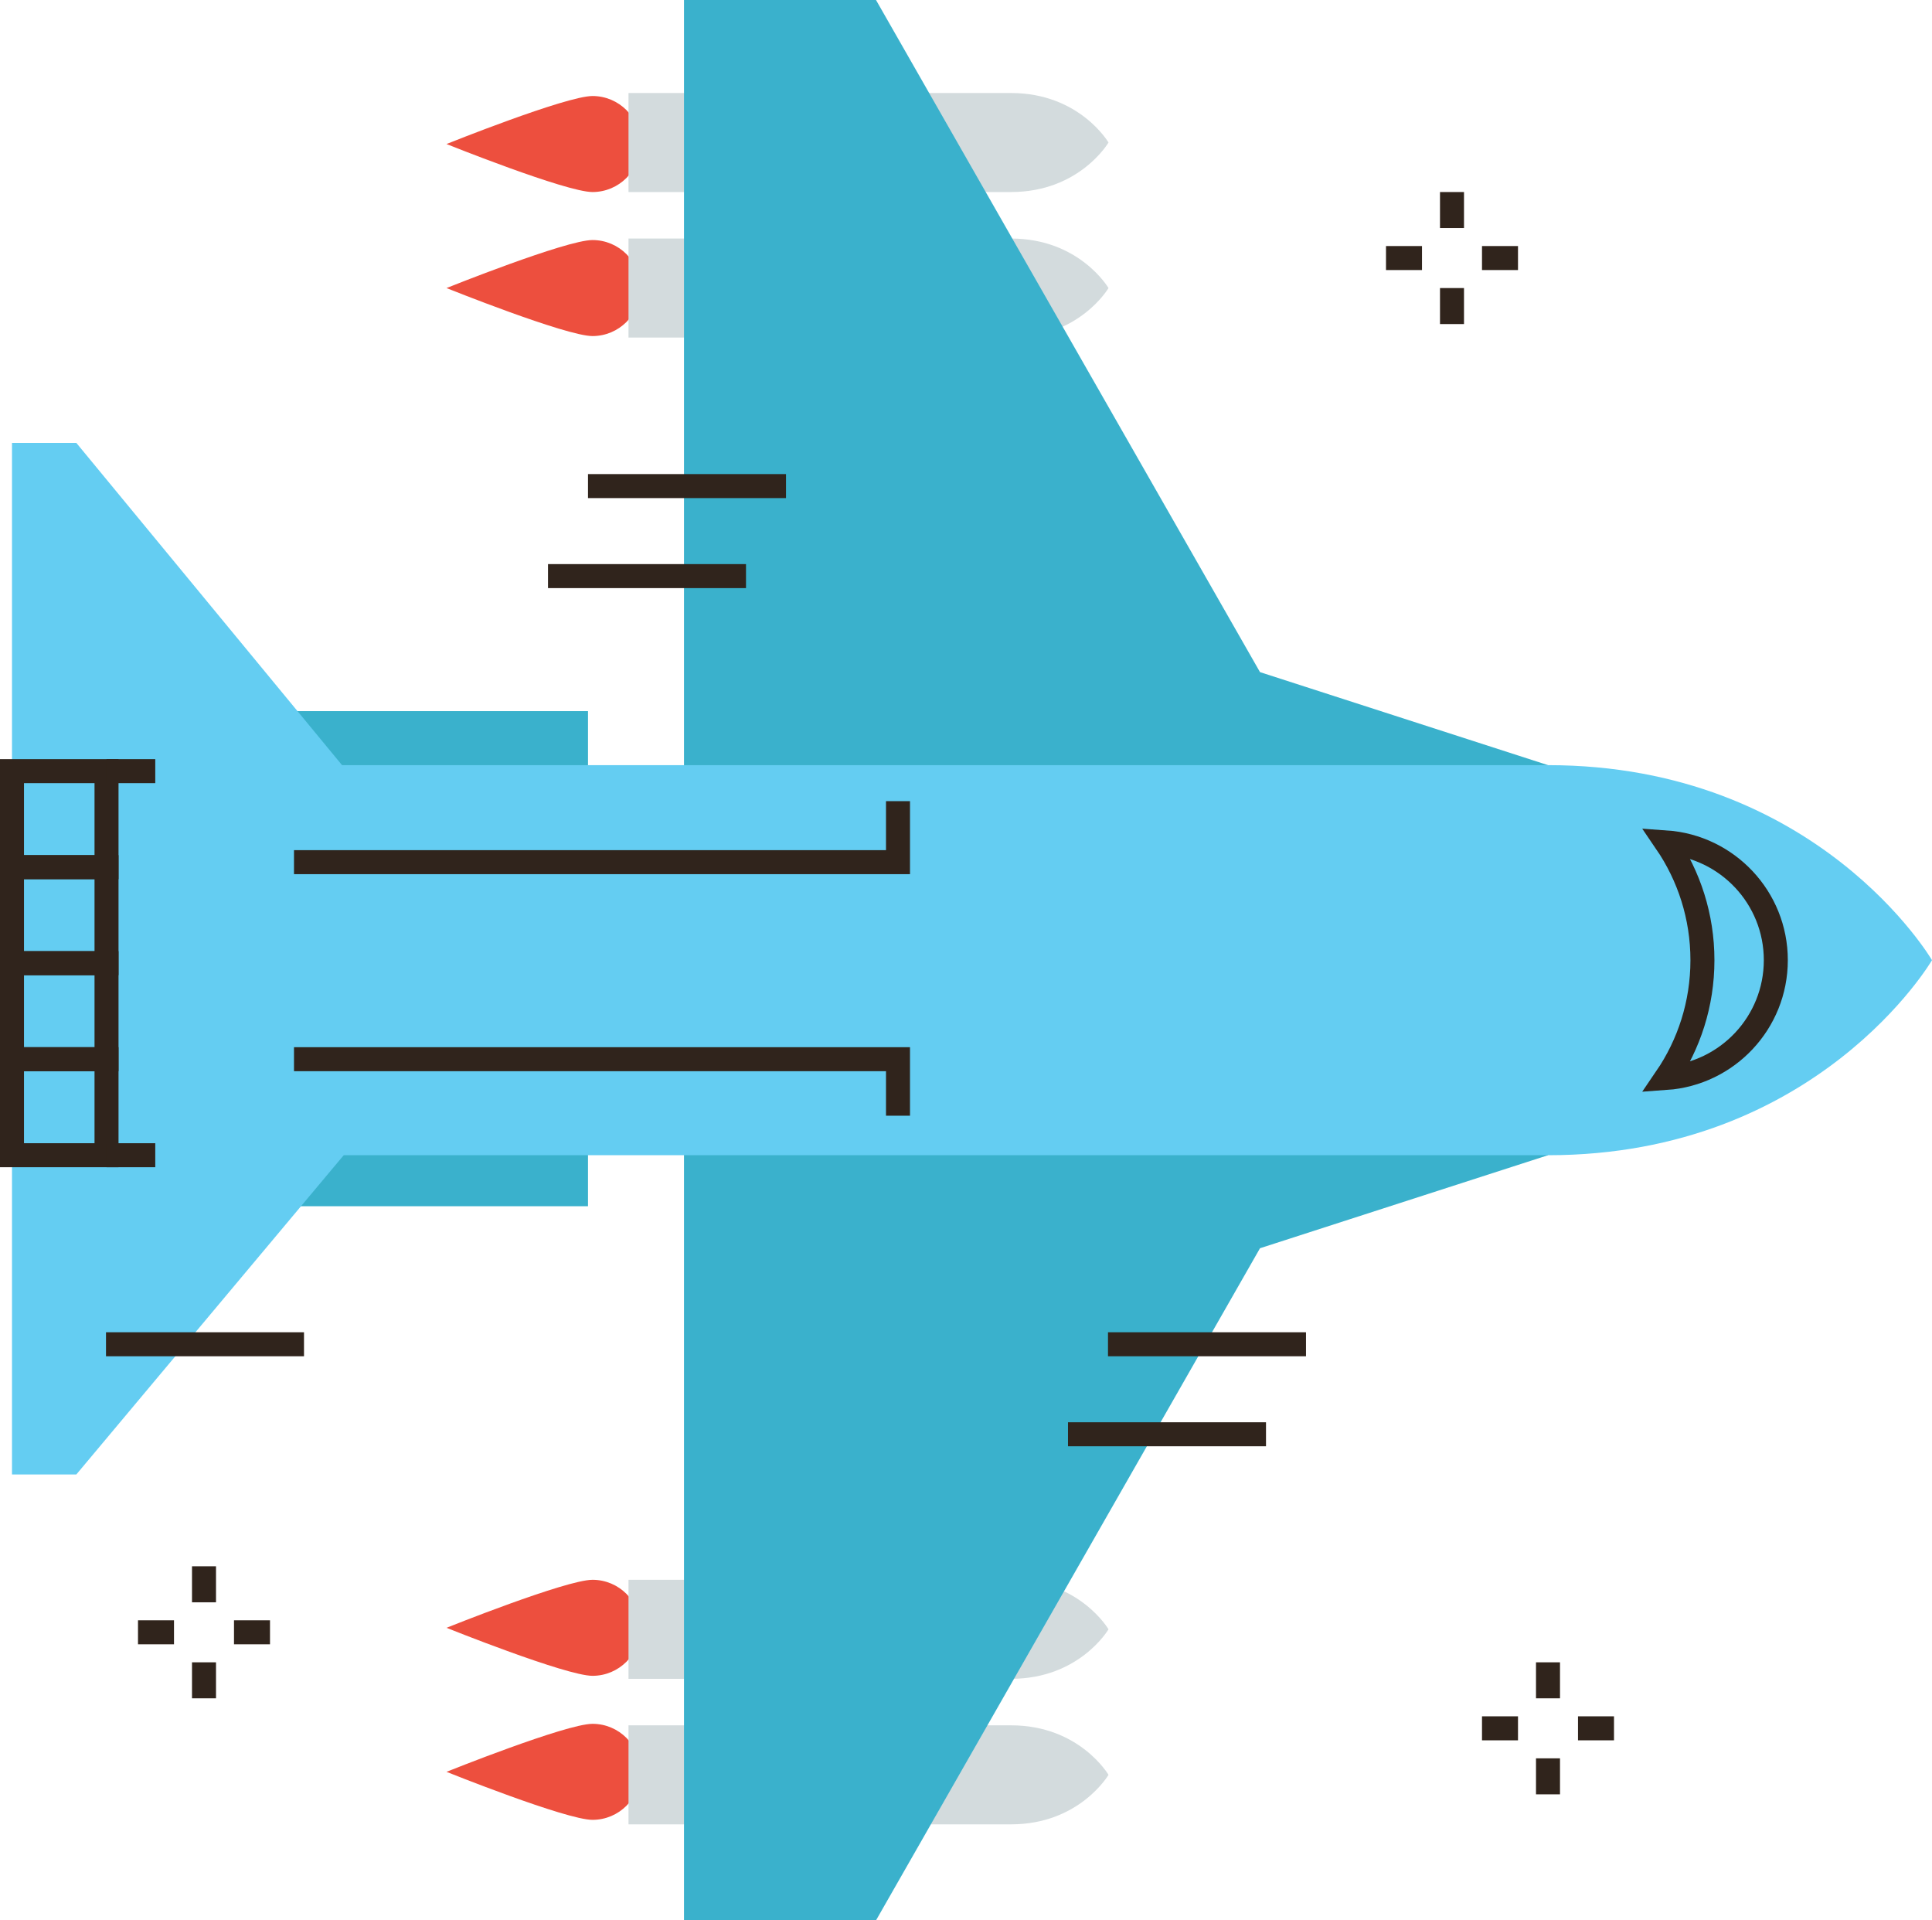 <?xml version="1.0" encoding="iso-8859-1"?>
<!-- Generator: Adobe Illustrator 16.0.0, SVG Export Plug-In . SVG Version: 6.00 Build 0)  -->
<!DOCTYPE svg PUBLIC "-//W3C//DTD SVG 1.1//EN" "http://www.w3.org/Graphics/SVG/1.1/DTD/svg11.dtd">
<svg version="1.1" xmlns="http://www.w3.org/2000/svg" xmlns:xlink="http://www.w3.org/1999/xlink" x="0px" y="0px" width="322px"
	 height="320px" viewBox="0 0 322 320" style="enable-background:new 0 0 322 320;" xml:space="preserve">
<g id="Layer_137">
	<g>
		<rect x="34" y="118.5" style="fill:#3AB1CC;" width="64" height="18"/>
		<rect x="34" y="183" style="fill:#3AB1CC;" width="64" height="18"/>
		<path style="fill:#ED4F3E;" d="M106.75,24c0-4.418-3.582-8-8-8s-24.334,8-24.334,8s19.916,8,24.334,8S106.75,28.418,106.75,24z"/>
		<path style="fill:#ED4F3E;" d="M106.75,48c0-4.418-3.582-8-8-8s-24.334,8-24.334,8s19.916,8,24.334,8S106.75,52.418,106.75,48z"/>
		<path style="fill:#ED4F3E;" d="M106.75,271.25c0-4.418-3.582-8-8-8s-24.334,8-24.334,8s19.916,8,24.334,8
			S106.75,275.668,106.75,271.25z"/>
		<path style="fill:#ED4F3E;" d="M106.75,295.25c0-4.418-3.582-8-8-8s-24.334,8-24.334,8s19.916,8,24.334,8
			S106.75,299.668,106.75,295.25z"/>
		<path style="fill:#D3DBDD;" d="M104.75,32c0,0,52.33,0,63.754,0c11.423,0,16.246-8.25,16.246-8.25s-4.823-8.25-16.246-8.25
			c-11.424,0-63.754,0-63.754,0"/>
		<path style="fill:#D3DBDD;" d="M104.75,56.25c0,0,52.33,0,63.754,0c11.423,0,16.246-8.25,16.246-8.25s-4.823-8.25-16.246-8.25
			c-11.424,0-63.754,0-63.754,0"/>
		<path style="fill:#D3DBDD;" d="M104.75,279.75c0,0,52.33,0,63.754,0c11.423,0,16.246-8.25,16.246-8.25s-4.823-8.25-16.246-8.25
			c-11.424,0-63.754,0-63.754,0"/>
		<path style="fill:#D3DBDD;" d="M104.75,304c0,0,52.33,0,63.754,0c11.423,0,16.246-8.25,16.246-8.25s-4.823-8.25-16.246-8.25
			c-11.424,0-63.754,0-63.754,0"/>
		<polyline style="fill:#3AB1CC;" points="114,127.5 114,0 146,0 210,112 258,127.5 258,192.5 210,208 146,320 114,320 114,192.5 		
			"/>
		<path style="fill:#64CDF2;" d="M50,192.5c0,0,163,0,208,0s64-32.5,64-32.5s-19-32.5-64-32.5s-208,0-208,0"/>
		<polyline style="fill:#64CDF2;" points="66.333,181.697 12.723,245.695 2,245.695 2,73.805 12.723,73.805 66.333,138.809 		"/>
		<rect x="2" y="128.5" style="fill:none;stroke:#30241C;stroke-width:4;stroke-miterlimit:10;" width="15.754" height="16"/>
		<rect x="2" y="144.5" style="fill:none;stroke:#30241C;stroke-width:4;stroke-miterlimit:10;" width="15.754" height="16"/>
		<rect x="2" y="160.5" style="fill:none;stroke:#30241C;stroke-width:4;stroke-miterlimit:10;" width="15.754" height="16"/>
		<rect x="2" y="176.5" style="fill:none;stroke:#30241C;stroke-width:4;stroke-miterlimit:10;" width="15.754" height="16"/>
		<line style="fill:none;stroke:#30241C;stroke-width:4;stroke-miterlimit:10;" x1="17.754" y1="128.5" x2="25.877" y2="128.5"/>
		<line style="fill:none;stroke:#30241C;stroke-width:4;stroke-miterlimit:10;" x1="17.754" y1="192.5" x2="25.877" y2="192.5"/>
		<line style="fill:none;stroke:#30241C;stroke-width:4;stroke-miterlimit:10;" x1="131" y1="81" x2="98" y2="81"/>
		<line style="fill:none;stroke:#30241C;stroke-width:4;stroke-miterlimit:10;" x1="124.334" y1="96" x2="91.334" y2="96"/>
		<line style="fill:none;stroke:#30241C;stroke-width:4;stroke-miterlimit:10;" x1="217.666" y1="224" x2="184.666" y2="224"/>
		<line style="fill:none;stroke:#30241C;stroke-width:4;stroke-miterlimit:10;" x1="211" y1="239" x2="178" y2="239"/>
		<line style="fill:none;stroke:#30241C;stroke-width:4;stroke-miterlimit:10;" x1="50.666" y1="224" x2="17.666" y2="224"/>
		<path style="fill:none;stroke:#30241C;stroke-width:4;stroke-miterlimit:10;" d="M295.97,160c0-10.4-8.066-18.91-18.283-19.631
			c3.817,5.592,6.052,12.35,6.052,19.631s-2.234,14.039-6.052,19.631C287.903,178.91,295.97,170.398,295.97,160z"/>
		<polyline style="fill:none;stroke:#30241C;stroke-width:4;stroke-miterlimit:10;" points="149.666,133.5 149.666,143.666 
			49,143.666 		"/>
		<polyline style="fill:none;stroke:#30241C;stroke-width:4;stroke-miterlimit:10;" points="149.666,185.916 149.666,176.5 
			149.666,176.5 49,176.5 		"/>
		<g>
			<line style="fill:none;stroke:#30241C;stroke-width:4;stroke-miterlimit:10;" x1="242" y1="32" x2="242" y2="38"/>
			<line style="fill:none;stroke:#30241C;stroke-width:4;stroke-miterlimit:10;" x1="242" y1="48" x2="242" y2="54"/>
			<line style="fill:none;stroke:#30241C;stroke-width:4;stroke-miterlimit:10;" x1="231" y1="43" x2="237" y2="43"/>
			<line style="fill:none;stroke:#30241C;stroke-width:4;stroke-miterlimit:10;" x1="247" y1="43" x2="253" y2="43"/>
		</g>
		<g>
			<line style="fill:none;stroke:#30241C;stroke-width:4;stroke-miterlimit:10;" x1="258" y1="277" x2="258" y2="283"/>
			<line style="fill:none;stroke:#30241C;stroke-width:4;stroke-miterlimit:10;" x1="258" y1="293" x2="258" y2="299"/>
			<line style="fill:none;stroke:#30241C;stroke-width:4;stroke-miterlimit:10;" x1="247" y1="288" x2="253" y2="288"/>
			<line style="fill:none;stroke:#30241C;stroke-width:4;stroke-miterlimit:10;" x1="263" y1="288" x2="269" y2="288"/>
		</g>
		<g>
			<line style="fill:none;stroke:#30241C;stroke-width:4;stroke-miterlimit:10;" x1="34" y1="261" x2="34" y2="267"/>
			<line style="fill:none;stroke:#30241C;stroke-width:4;stroke-miterlimit:10;" x1="34" y1="277" x2="34" y2="283"/>
			<line style="fill:none;stroke:#30241C;stroke-width:4;stroke-miterlimit:10;" x1="23" y1="272" x2="29" y2="272"/>
			<line style="fill:none;stroke:#30241C;stroke-width:4;stroke-miterlimit:10;" x1="39" y1="272" x2="45" y2="272"/>
		</g>
	</g>
</g>
<g id="Layer_1">
</g>
</svg>
